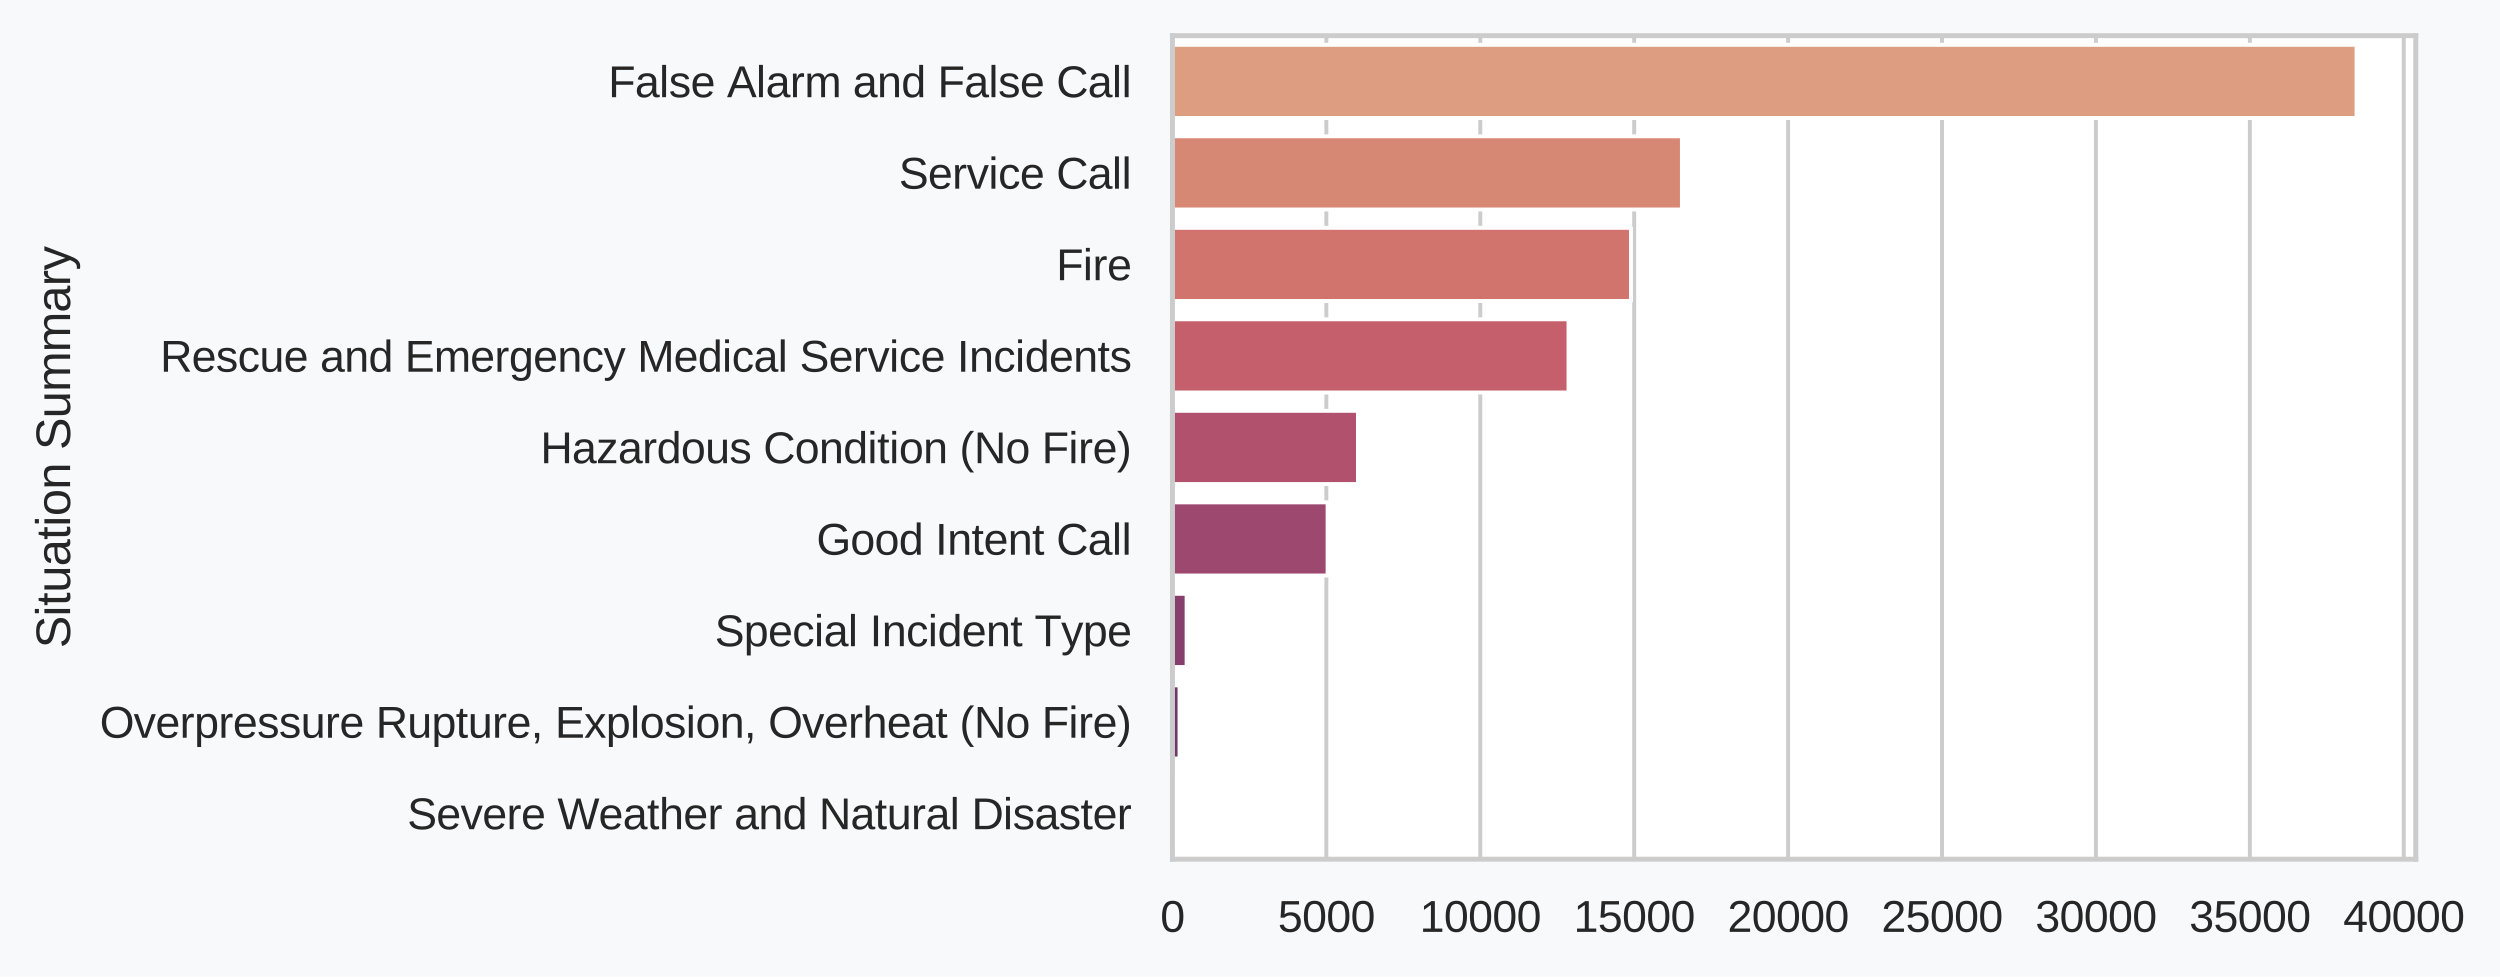 <?xml version="1.0" encoding="utf-8" standalone="no"?>
<!DOCTYPE svg PUBLIC "-//W3C//DTD SVG 1.1//EN"
  "http://www.w3.org/Graphics/SVG/1.1/DTD/svg11.dtd">
<svg xmlns:xlink="http://www.w3.org/1999/xlink" width="504.896pt" height="197.223pt" viewBox="0 0 504.896 197.223" xmlns="http://www.w3.org/2000/svg" version="1.1">
 <defs>
  <style type="text/css">*{stroke-linejoin: round; stroke-linecap: butt}</style>
 </defs>
 <g id="figure_1">
  <g id="patch_1">
   <path d="M 0 197.223 
L 504.896 197.223 
L 504.896 0 
L 0 0 
z
" style="fill: #f8f9fa"/>
  </g>
  <g id="axes_1">
   <g id="patch_2">
    <path d="M 236.782 173.52 
L 487.882 173.52 
L 487.882 7.2 
L 236.782 7.2 
z
" style="fill: #ffffff"/>
   </g>
   <g id="matplotlib.axis_1">
    <g id="xtick_1">
     <g id="line2d_1">
      <path d="M 236.782 173.52 
L 236.782 7.2 
" clip-path="url(#pc4bd55774b)" style="fill: none; stroke: #cccccc; stroke-width: 0.8; stroke-linecap: round"/>
     </g>
     <g id="text_1">
      <!-- 0 -->
      <g style="fill: #262626" transform="translate(234.335 188.197) scale(0.088 -0.088)">
       <defs>
        <path id="Arimo-30" d="M 3309 2203 
Q 3309 1100 2920 518 
Q 2531 -63 1772 -63 
Q 1013 -63 631 515 
Q 250 1094 250 2203 
Q 250 3338 620 3903 
Q 991 4469 1791 4469 
Q 2569 4469 2939 3897 
Q 3309 3325 3309 2203 
z
M 2738 2203 
Q 2738 3156 2517 3584 
Q 2297 4013 1791 4013 
Q 1272 4013 1045 3591 
Q 819 3169 819 2203 
Q 819 1266 1048 831 
Q 1278 397 1778 397 
Q 2275 397 2506 840 
Q 2738 1284 2738 2203 
z
" transform="scale(0.016)"/>
       </defs>
       <use xlink:href="#Arimo-30"/>
      </g>
     </g>
    </g>
    <g id="xtick_2">
     <g id="line2d_2">
      <path d="M 267.867 173.52 
L 267.867 7.2 
" clip-path="url(#pc4bd55774b)" style="fill: none; stroke: #cccccc; stroke-width: 0.8; stroke-linecap: round"/>
     </g>
     <g id="text_2">
      <!-- 5000 -->
      <g style="fill: #262626" transform="translate(258.08 188.197) scale(0.088 -0.088)">
       <defs>
        <path id="Arimo-35" d="M 3291 1434 
Q 3291 738 2877 337 
Q 2463 -63 1728 -63 
Q 1113 -63 734 206 
Q 356 475 256 984 
L 825 1050 
Q 1003 397 1741 397 
Q 2194 397 2450 670 
Q 2706 944 2706 1422 
Q 2706 1838 2448 2094 
Q 2191 2350 1753 2350 
Q 1525 2350 1328 2278 
Q 1131 2206 934 2034 
L 384 2034 
L 531 4403 
L 3034 4403 
L 3034 3925 
L 1044 3925 
L 959 2528 
Q 1325 2809 1869 2809 
Q 2519 2809 2905 2428 
Q 3291 2047 3291 1434 
z
" transform="scale(0.016)"/>
       </defs>
       <use xlink:href="#Arimo-35"/>
       <use xlink:href="#Arimo-30" x="55.615"/>
       <use xlink:href="#Arimo-30" x="111.23"/>
       <use xlink:href="#Arimo-30" x="166.846"/>
      </g>
     </g>
    </g>
    <g id="xtick_3">
     <g id="line2d_3">
      <path d="M 298.952 173.52 
L 298.952 7.2 
" clip-path="url(#pc4bd55774b)" style="fill: none; stroke: #cccccc; stroke-width: 0.8; stroke-linecap: round"/>
     </g>
     <g id="text_3">
      <!-- 10000 -->
      <g style="fill: #262626" transform="translate(286.718 188.197) scale(0.088 -0.088)">
       <defs>
        <path id="Arimo-31" d="M 488 0 
L 488 478 
L 1609 478 
L 1609 3866 
L 616 3156 
L 616 3688 
L 1656 4403 
L 2175 4403 
L 2175 478 
L 3247 478 
L 3247 0 
L 488 0 
z
" transform="scale(0.016)"/>
       </defs>
       <use xlink:href="#Arimo-31"/>
       <use xlink:href="#Arimo-30" x="55.615"/>
       <use xlink:href="#Arimo-30" x="111.23"/>
       <use xlink:href="#Arimo-30" x="166.846"/>
       <use xlink:href="#Arimo-30" x="222.461"/>
      </g>
     </g>
    </g>
    <g id="xtick_4">
     <g id="line2d_4">
      <path d="M 330.037 173.52 
L 330.037 7.2 
" clip-path="url(#pc4bd55774b)" style="fill: none; stroke: #cccccc; stroke-width: 0.8; stroke-linecap: round"/>
     </g>
     <g id="text_4">
      <!-- 15000 -->
      <g style="fill: #262626" transform="translate(317.803 188.197) scale(0.088 -0.088)">
       <use xlink:href="#Arimo-31"/>
       <use xlink:href="#Arimo-35" x="55.615"/>
       <use xlink:href="#Arimo-30" x="111.23"/>
       <use xlink:href="#Arimo-30" x="166.846"/>
       <use xlink:href="#Arimo-30" x="222.461"/>
      </g>
     </g>
    </g>
    <g id="xtick_5">
     <g id="line2d_5">
      <path d="M 361.122 173.52 
L 361.122 7.2 
" clip-path="url(#pc4bd55774b)" style="fill: none; stroke: #cccccc; stroke-width: 0.8; stroke-linecap: round"/>
     </g>
     <g id="text_5">
      <!-- 20000 -->
      <g style="fill: #262626" transform="translate(348.888 188.197) scale(0.088 -0.088)">
       <defs>
        <path id="Arimo-32" d="M 322 0 
L 322 397 
Q 481 763 711 1042 
Q 941 1322 1194 1548 
Q 1447 1775 1695 1969 
Q 1944 2163 2144 2356 
Q 2344 2550 2467 2762 
Q 2591 2975 2591 3244 
Q 2591 3606 2378 3806 
Q 2166 4006 1788 4006 
Q 1428 4006 1195 3811 
Q 963 3616 922 3263 
L 347 3316 
Q 409 3844 795 4156 
Q 1181 4469 1788 4469 
Q 2453 4469 2811 4155 
Q 3169 3841 3169 3263 
Q 3169 3006 3051 2753 
Q 2934 2500 2703 2247 
Q 2472 1994 1819 1463 
Q 1459 1169 1246 933 
Q 1034 697 941 478 
L 3238 478 
L 3238 0 
L 322 0 
z
" transform="scale(0.016)"/>
       </defs>
       <use xlink:href="#Arimo-32"/>
       <use xlink:href="#Arimo-30" x="55.615"/>
       <use xlink:href="#Arimo-30" x="111.23"/>
       <use xlink:href="#Arimo-30" x="166.846"/>
       <use xlink:href="#Arimo-30" x="222.461"/>
      </g>
     </g>
    </g>
    <g id="xtick_6">
     <g id="line2d_6">
      <path d="M 392.207 173.52 
L 392.207 7.2 
" clip-path="url(#pc4bd55774b)" style="fill: none; stroke: #cccccc; stroke-width: 0.8; stroke-linecap: round"/>
     </g>
     <g id="text_6">
      <!-- 25000 -->
      <g style="fill: #262626" transform="translate(379.973 188.197) scale(0.088 -0.088)">
       <use xlink:href="#Arimo-32"/>
       <use xlink:href="#Arimo-35" x="55.615"/>
       <use xlink:href="#Arimo-30" x="111.23"/>
       <use xlink:href="#Arimo-30" x="166.846"/>
       <use xlink:href="#Arimo-30" x="222.461"/>
      </g>
     </g>
    </g>
    <g id="xtick_7">
     <g id="line2d_7">
      <path d="M 423.292 173.52 
L 423.292 7.2 
" clip-path="url(#pc4bd55774b)" style="fill: none; stroke: #cccccc; stroke-width: 0.8; stroke-linecap: round"/>
     </g>
     <g id="text_7">
      <!-- 30000 -->
      <g style="fill: #262626" transform="translate(411.058 188.197) scale(0.088 -0.088)">
       <defs>
        <path id="Arimo-33" d="M 3278 1216 
Q 3278 606 2890 271 
Q 2503 -63 1784 -63 
Q 1116 -63 717 239 
Q 319 541 244 1131 
L 825 1184 
Q 938 403 1784 403 
Q 2209 403 2451 612 
Q 2694 822 2694 1234 
Q 2694 1594 2417 1795 
Q 2141 1997 1619 1997 
L 1300 1997 
L 1300 2484 
L 1606 2484 
Q 2069 2484 2323 2686 
Q 2578 2888 2578 3244 
Q 2578 3597 2370 3801 
Q 2163 4006 1753 4006 
Q 1381 4006 1151 3815 
Q 922 3625 884 3278 
L 319 3322 
Q 381 3863 767 4166 
Q 1153 4469 1759 4469 
Q 2422 4469 2789 4161 
Q 3156 3853 3156 3303 
Q 3156 2881 2920 2617 
Q 2684 2353 2234 2259 
L 2234 2247 
Q 2728 2194 3003 1916 
Q 3278 1638 3278 1216 
z
" transform="scale(0.016)"/>
       </defs>
       <use xlink:href="#Arimo-33"/>
       <use xlink:href="#Arimo-30" x="55.615"/>
       <use xlink:href="#Arimo-30" x="111.23"/>
       <use xlink:href="#Arimo-30" x="166.846"/>
       <use xlink:href="#Arimo-30" x="222.461"/>
      </g>
     </g>
    </g>
    <g id="xtick_8">
     <g id="line2d_8">
      <path d="M 454.377 173.52 
L 454.377 7.2 
" clip-path="url(#pc4bd55774b)" style="fill: none; stroke: #cccccc; stroke-width: 0.8; stroke-linecap: round"/>
     </g>
     <g id="text_8">
      <!-- 35000 -->
      <g style="fill: #262626" transform="translate(442.143 188.197) scale(0.088 -0.088)">
       <use xlink:href="#Arimo-33"/>
       <use xlink:href="#Arimo-35" x="55.615"/>
       <use xlink:href="#Arimo-30" x="111.23"/>
       <use xlink:href="#Arimo-30" x="166.846"/>
       <use xlink:href="#Arimo-30" x="222.461"/>
      </g>
     </g>
    </g>
    <g id="xtick_9">
     <g id="line2d_9">
      <path d="M 485.462 173.52 
L 485.462 7.2 
" clip-path="url(#pc4bd55774b)" style="fill: none; stroke: #cccccc; stroke-width: 0.8; stroke-linecap: round"/>
     </g>
     <g id="text_9">
      <!-- 40000 -->
      <g style="fill: #262626" transform="translate(473.228 188.197) scale(0.088 -0.088)">
       <defs>
        <path id="Arimo-34" d="M 2753 997 
L 2753 0 
L 2222 0 
L 2222 997 
L 147 997 
L 147 1434 
L 2163 4403 
L 2753 4403 
L 2753 1441 
L 3372 1441 
L 3372 997 
L 2753 997 
z
M 2222 1441 
L 2222 3769 
Q 2150 3631 2101 3543 
Q 2053 3456 2013 3397 
L 1003 1903 
Q 916 1775 666 1441 
L 2222 1441 
z
" transform="scale(0.016)"/>
       </defs>
       <use xlink:href="#Arimo-34"/>
       <use xlink:href="#Arimo-30" x="55.615"/>
       <use xlink:href="#Arimo-30" x="111.23"/>
       <use xlink:href="#Arimo-30" x="166.846"/>
       <use xlink:href="#Arimo-30" x="222.461"/>
      </g>
     </g>
    </g>
   </g>
   <g id="matplotlib.axis_2">
    <g id="ytick_1">
     <g id="text_10">
      <!-- False Alarm and False Call -->
      <g style="fill: #262626" transform="translate(122.849 19.629) scale(0.088 -0.088)">
       <defs>
        <path id="Arimo-46" d="M 1122 3916 
L 1122 2278 
L 3578 2278 
L 3578 1784 
L 1122 1784 
L 1122 0 
L 525 0 
L 525 4403 
L 3653 4403 
L 3653 3916 
L 1122 3916 
z
" transform="scale(0.016)"/>
        <path id="Arimo-61" d="M 1294 -63 
Q 784 -63 528 206 
Q 272 475 272 944 
Q 272 1469 617 1750 
Q 963 2031 1731 2050 
L 2491 2063 
L 2491 2247 
Q 2491 2659 2316 2837 
Q 2141 3016 1766 3016 
Q 1388 3016 1216 2887 
Q 1044 2759 1009 2478 
L 422 2531 
Q 566 3444 1778 3444 
Q 2416 3444 2737 3151 
Q 3059 2859 3059 2306 
L 3059 850 
Q 3059 600 3125 473 
Q 3191 347 3375 347 
Q 3456 347 3559 369 
L 3559 19 
Q 3347 -31 3125 -31 
Q 2813 -31 2670 133 
Q 2528 297 2509 647 
L 2491 647 
Q 2275 259 1989 98 
Q 1703 -63 1294 -63 
z
M 1422 359 
Q 1731 359 1972 500 
Q 2213 641 2352 886 
Q 2491 1131 2491 1391 
L 2491 1669 
L 1875 1656 
Q 1478 1650 1273 1575 
Q 1069 1500 959 1344 
Q 850 1188 850 934 
Q 850 659 998 509 
Q 1147 359 1422 359 
z
" transform="scale(0.016)"/>
        <path id="Arimo-6c" d="M 431 0 
L 431 4638 
L 994 4638 
L 994 0 
L 431 0 
z
" transform="scale(0.016)"/>
        <path id="Arimo-73" d="M 2969 934 
Q 2969 456 2608 196 
Q 2247 -63 1597 -63 
Q 966 -63 623 145 
Q 281 353 178 794 
L 675 891 
Q 747 619 972 492 
Q 1197 366 1597 366 
Q 2025 366 2223 497 
Q 2422 628 2422 891 
Q 2422 1091 2284 1216 
Q 2147 1341 1841 1422 
L 1438 1528 
Q 953 1653 748 1773 
Q 544 1894 428 2066 
Q 313 2238 313 2488 
Q 313 2950 642 3192 
Q 972 3434 1603 3434 
Q 2163 3434 2492 3237 
Q 2822 3041 2909 2606 
L 2403 2544 
Q 2356 2769 2151 2889 
Q 1947 3009 1603 3009 
Q 1222 3009 1040 2893 
Q 859 2778 859 2544 
Q 859 2400 934 2306 
Q 1009 2213 1156 2147 
Q 1303 2081 1775 1966 
Q 2222 1853 2419 1758 
Q 2616 1663 2730 1547 
Q 2844 1431 2906 1279 
Q 2969 1128 2969 934 
z
" transform="scale(0.016)"/>
        <path id="Arimo-65" d="M 863 1572 
Q 863 991 1103 675 
Q 1344 359 1806 359 
Q 2172 359 2392 506 
Q 2613 653 2691 878 
L 3184 738 
Q 2881 -63 1806 -63 
Q 1056 -63 664 384 
Q 272 831 272 1713 
Q 272 2550 664 2997 
Q 1056 3444 1784 3444 
Q 3275 3444 3275 1647 
L 3275 1572 
L 863 1572 
z
M 2694 2003 
Q 2647 2538 2422 2783 
Q 2197 3028 1775 3028 
Q 1366 3028 1127 2754 
Q 888 2481 869 2003 
L 2694 2003 
z
" transform="scale(0.016)"/>
        <path id="Arimo-20" transform="scale(0.016)"/>
        <path id="Arimo-41" d="M 3647 0 
L 3144 1288 
L 1138 1288 
L 631 0 
L 13 0 
L 1809 4403 
L 2488 4403 
L 4256 0 
L 3647 0 
z
M 2141 3953 
L 2113 3866 
Q 2034 3606 1881 3200 
L 1319 1753 
L 2966 1753 
L 2400 3206 
Q 2313 3422 2225 3694 
L 2141 3953 
z
" transform="scale(0.016)"/>
        <path id="Arimo-72" d="M 444 0 
L 444 2594 
Q 444 2950 425 3381 
L 956 3381 
Q 981 2806 981 2691 
L 994 2691 
Q 1128 3125 1303 3284 
Q 1478 3444 1797 3444 
Q 1909 3444 2025 3413 
L 2025 2897 
Q 1913 2928 1725 2928 
Q 1375 2928 1190 2626 
Q 1006 2325 1006 1763 
L 1006 0 
L 444 0 
z
" transform="scale(0.016)"/>
        <path id="Arimo-6d" d="M 2400 0 
L 2400 2144 
Q 2400 2634 2265 2821 
Q 2131 3009 1781 3009 
Q 1422 3009 1212 2734 
Q 1003 2459 1003 1959 
L 1003 0 
L 444 0 
L 444 2659 
Q 444 3250 425 3381 
L 956 3381 
Q 959 3366 962 3297 
Q 966 3228 970 3139 
Q 975 3050 981 2803 
L 991 2803 
Q 1172 3163 1406 3303 
Q 1641 3444 1978 3444 
Q 2363 3444 2586 3291 
Q 2809 3138 2897 2803 
L 2906 2803 
Q 3081 3144 3329 3294 
Q 3578 3444 3931 3444 
Q 4444 3444 4676 3166 
Q 4909 2888 4909 2253 
L 4909 0 
L 4353 0 
L 4353 2144 
Q 4353 2634 4218 2821 
Q 4084 3009 3734 3009 
Q 3366 3009 3161 2736 
Q 2956 2463 2956 1959 
L 2956 0 
L 2400 0 
z
" transform="scale(0.016)"/>
        <path id="Arimo-6e" d="M 2578 0 
L 2578 2144 
Q 2578 2478 2512 2662 
Q 2447 2847 2303 2928 
Q 2159 3009 1881 3009 
Q 1475 3009 1240 2731 
Q 1006 2453 1006 1959 
L 1006 0 
L 444 0 
L 444 2659 
Q 444 3250 425 3381 
L 956 3381 
Q 959 3366 962 3297 
Q 966 3228 970 3139 
Q 975 3050 981 2803 
L 991 2803 
Q 1184 3153 1439 3298 
Q 1694 3444 2072 3444 
Q 2628 3444 2886 3167 
Q 3144 2891 3144 2253 
L 3144 0 
L 2578 0 
z
" transform="scale(0.016)"/>
        <path id="Arimo-64" d="M 2566 544 
Q 2409 219 2151 78 
Q 1894 -63 1513 -63 
Q 872 -63 570 368 
Q 269 800 269 1675 
Q 269 3444 1513 3444 
Q 1897 3444 2153 3303 
Q 2409 3163 2566 2856 
L 2572 2856 
L 2566 3234 
L 2566 4638 
L 3128 4638 
L 3128 697 
Q 3128 169 3147 0 
L 2609 0 
Q 2600 50 2589 231 
Q 2578 413 2578 544 
L 2566 544 
z
M 859 1694 
Q 859 984 1046 678 
Q 1234 372 1656 372 
Q 2134 372 2350 703 
Q 2566 1034 2566 1731 
Q 2566 2403 2350 2715 
Q 2134 3028 1663 3028 
Q 1238 3028 1048 2714 
Q 859 2400 859 1694 
z
" transform="scale(0.016)"/>
        <path id="Arimo-43" d="M 2475 3981 
Q 1744 3981 1337 3511 
Q 931 3041 931 2222 
Q 931 1413 1354 920 
Q 1778 428 2500 428 
Q 3425 428 3891 1344 
L 4378 1100 
Q 4106 531 3614 234 
Q 3122 -63 2472 -63 
Q 1806 -63 1320 214 
Q 834 491 579 1005 
Q 325 1519 325 2222 
Q 325 3275 894 3872 
Q 1463 4469 2469 4469 
Q 3172 4469 3644 4194 
Q 4116 3919 4338 3378 
L 3772 3191 
Q 3619 3575 3280 3778 
Q 2941 3981 2475 3981 
z
" transform="scale(0.016)"/>
       </defs>
       <use xlink:href="#Arimo-46"/>
       <use xlink:href="#Arimo-61" x="61.084"/>
       <use xlink:href="#Arimo-6c" x="116.699"/>
       <use xlink:href="#Arimo-73" x="138.916"/>
       <use xlink:href="#Arimo-65" x="188.916"/>
       <use xlink:href="#Arimo-20" x="244.531"/>
       <use xlink:href="#Arimo-41" x="272.314"/>
       <use xlink:href="#Arimo-6c" x="339.014"/>
       <use xlink:href="#Arimo-61" x="361.23"/>
       <use xlink:href="#Arimo-72" x="416.846"/>
       <use xlink:href="#Arimo-6d" x="450.146"/>
       <use xlink:href="#Arimo-20" x="533.447"/>
       <use xlink:href="#Arimo-61" x="561.23"/>
       <use xlink:href="#Arimo-6e" x="616.846"/>
       <use xlink:href="#Arimo-64" x="672.461"/>
       <use xlink:href="#Arimo-20" x="728.076"/>
       <use xlink:href="#Arimo-46" x="755.859"/>
       <use xlink:href="#Arimo-61" x="816.943"/>
       <use xlink:href="#Arimo-6c" x="872.559"/>
       <use xlink:href="#Arimo-73" x="894.775"/>
       <use xlink:href="#Arimo-65" x="944.775"/>
       <use xlink:href="#Arimo-20" x="1000.391"/>
       <use xlink:href="#Arimo-43" x="1028.174"/>
       <use xlink:href="#Arimo-61" x="1100.391"/>
       <use xlink:href="#Arimo-6c" x="1156.006"/>
       <use xlink:href="#Arimo-6c" x="1178.223"/>
      </g>
     </g>
    </g>
    <g id="ytick_2">
     <g id="text_11">
      <!-- Service Call -->
      <g style="fill: #262626" transform="translate(181.536 38.109) scale(0.088 -0.088)">
       <defs>
        <path id="Arimo-53" d="M 3975 1216 
Q 3975 606 3498 271 
Q 3022 -63 2156 -63 
Q 547 -63 291 1056 
L 869 1172 
Q 969 775 1294 589 
Q 1619 403 2178 403 
Q 2756 403 3070 601 
Q 3384 800 3384 1184 
Q 3384 1400 3286 1534 
Q 3188 1669 3009 1756 
Q 2831 1844 2584 1903 
Q 2338 1963 2038 2031 
Q 1516 2147 1245 2262 
Q 975 2378 819 2520 
Q 663 2663 580 2853 
Q 497 3044 497 3291 
Q 497 3856 930 4162 
Q 1363 4469 2169 4469 
Q 2919 4469 3316 4239 
Q 3713 4009 3872 3456 
L 3284 3353 
Q 3188 3703 2916 3861 
Q 2644 4019 2163 4019 
Q 1634 4019 1356 3844 
Q 1078 3669 1078 3322 
Q 1078 3119 1186 2986 
Q 1294 2853 1497 2761 
Q 1700 2669 2306 2534 
Q 2509 2488 2711 2439 
Q 2913 2391 3097 2323 
Q 3281 2256 3442 2165 
Q 3603 2075 3722 1944 
Q 3841 1813 3908 1634 
Q 3975 1456 3975 1216 
z
" transform="scale(0.016)"/>
        <path id="Arimo-76" d="M 1916 0 
L 1250 0 
L 22 3381 
L 622 3381 
L 1366 1181 
Q 1406 1056 1581 441 
L 1691 806 
L 1813 1175 
L 2581 3381 
L 3178 3381 
L 1916 0 
z
" transform="scale(0.016)"/>
        <path id="Arimo-69" d="M 428 0 
L 428 3381 
L 991 3381 
L 991 0 
L 428 0 
z
M 428 4100 
L 428 4638 
L 991 4638 
L 991 4100 
L 428 4100 
z
" transform="scale(0.016)"/>
        <path id="Arimo-63" d="M 859 1706 
Q 859 1031 1071 706 
Q 1284 381 1713 381 
Q 2013 381 2214 543 
Q 2416 706 2463 1044 
L 3031 1006 
Q 2966 519 2616 228 
Q 2266 -63 1728 -63 
Q 1019 -63 645 385 
Q 272 834 272 1694 
Q 272 2547 647 2995 
Q 1022 3444 1722 3444 
Q 2241 3444 2583 3175 
Q 2925 2906 3013 2434 
L 2434 2391 
Q 2391 2672 2212 2837 
Q 2034 3003 1706 3003 
Q 1259 3003 1059 2706 
Q 859 2409 859 1706 
z
" transform="scale(0.016)"/>
       </defs>
       <use xlink:href="#Arimo-53"/>
       <use xlink:href="#Arimo-65" x="66.699"/>
       <use xlink:href="#Arimo-72" x="122.314"/>
       <use xlink:href="#Arimo-76" x="155.615"/>
       <use xlink:href="#Arimo-69" x="205.615"/>
       <use xlink:href="#Arimo-63" x="227.832"/>
       <use xlink:href="#Arimo-65" x="277.832"/>
       <use xlink:href="#Arimo-20" x="333.447"/>
       <use xlink:href="#Arimo-43" x="361.23"/>
       <use xlink:href="#Arimo-61" x="433.447"/>
       <use xlink:href="#Arimo-6c" x="489.062"/>
       <use xlink:href="#Arimo-6c" x="511.279"/>
      </g>
     </g>
    </g>
    <g id="ytick_3">
     <g id="text_12">
      <!-- Fire -->
      <g style="fill: #262626" transform="translate(213.328 56.589) scale(0.088 -0.088)">
       <use xlink:href="#Arimo-46"/>
       <use xlink:href="#Arimo-69" x="61.084"/>
       <use xlink:href="#Arimo-72" x="83.301"/>
       <use xlink:href="#Arimo-65" x="116.602"/>
      </g>
     </g>
    </g>
    <g id="ytick_4">
     <g id="text_13">
      <!-- Rescue and Emergency Medical Service Incidents -->
      <g style="fill: #262626" transform="translate(32.353 75.069) scale(0.088 -0.088)">
       <defs>
        <path id="Arimo-52" d="M 3638 0 
L 2494 1828 
L 1122 1828 
L 1122 0 
L 525 0 
L 525 4403 
L 2597 4403 
Q 3341 4403 3745 4070 
Q 4150 3738 4150 3144 
Q 4150 2653 3864 2318 
Q 3578 1984 3075 1897 
L 4325 0 
L 3638 0 
z
M 3550 3138 
Q 3550 3522 3289 3723 
Q 3028 3925 2538 3925 
L 1122 3925 
L 1122 2300 
L 2563 2300 
Q 3034 2300 3292 2520 
Q 3550 2741 3550 3138 
z
" transform="scale(0.016)"/>
        <path id="Arimo-75" d="M 981 3381 
L 981 1238 
Q 981 903 1047 718 
Q 1113 534 1256 453 
Q 1400 372 1678 372 
Q 2084 372 2318 650 
Q 2553 928 2553 1422 
L 2553 3381 
L 3116 3381 
L 3116 722 
Q 3116 131 3134 0 
L 2603 0 
Q 2600 16 2597 84 
Q 2594 153 2589 242 
Q 2584 331 2578 578 
L 2569 578 
Q 2375 228 2120 82 
Q 1866 -63 1488 -63 
Q 931 -63 673 214 
Q 416 491 416 1128 
L 416 3381 
L 981 3381 
z
" transform="scale(0.016)"/>
        <path id="Arimo-45" d="M 525 0 
L 525 4403 
L 3866 4403 
L 3866 3916 
L 1122 3916 
L 1122 2503 
L 3678 2503 
L 3678 2022 
L 1122 2022 
L 1122 488 
L 3994 488 
L 3994 0 
L 525 0 
z
" transform="scale(0.016)"/>
        <path id="Arimo-67" d="M 1713 -1328 
Q 1159 -1328 831 -1111 
Q 503 -894 409 -494 
L 975 -413 
Q 1031 -647 1223 -773 
Q 1416 -900 1728 -900 
Q 2569 -900 2569 84 
L 2569 628 
L 2563 628 
Q 2403 303 2125 139 
Q 1847 -25 1475 -25 
Q 853 -25 561 387 
Q 269 800 269 1684 
Q 269 2581 583 3007 
Q 897 3434 1538 3434 
Q 1897 3434 2161 3270 
Q 2425 3106 2569 2803 
L 2575 2803 
Q 2575 2897 2587 3128 
Q 2600 3359 2613 3381 
L 3147 3381 
Q 3128 3213 3128 2681 
L 3128 97 
Q 3128 -1328 1713 -1328 
z
M 2569 1691 
Q 2569 2103 2456 2401 
Q 2344 2700 2139 2858 
Q 1934 3016 1675 3016 
Q 1244 3016 1047 2703 
Q 850 2391 850 1691 
Q 850 997 1034 694 
Q 1219 391 1666 391 
Q 1931 391 2137 547 
Q 2344 703 2456 995 
Q 2569 1288 2569 1691 
z
" transform="scale(0.016)"/>
        <path id="Arimo-79" d="M 597 -1328 
Q 366 -1328 209 -1294 
L 209 -872 
Q 328 -891 472 -891 
Q 997 -891 1303 -119 
L 1356 16 
L 16 3381 
L 616 3381 
L 1328 1513 
Q 1344 1469 1366 1408 
Q 1388 1347 1506 1000 
Q 1625 653 1634 613 
L 1853 1228 
L 2594 3381 
L 3188 3381 
L 1888 0 
Q 1678 -541 1497 -805 
Q 1316 -1069 1095 -1198 
Q 875 -1328 597 -1328 
z
" transform="scale(0.016)"/>
        <path id="Arimo-4d" d="M 4269 0 
L 4269 2938 
Q 4269 3425 4297 3875 
Q 4144 3316 4022 3000 
L 2884 0 
L 2466 0 
L 1313 3000 
L 1138 3531 
L 1034 3875 
L 1044 3528 
L 1056 2938 
L 1056 0 
L 525 0 
L 525 4403 
L 1309 4403 
L 2481 1350 
Q 2544 1166 2601 955 
Q 2659 744 2678 650 
Q 2703 775 2783 1029 
Q 2863 1284 2891 1350 
L 4041 4403 
L 4806 4403 
L 4806 0 
L 4269 0 
z
" transform="scale(0.016)"/>
        <path id="Arimo-49" d="M 591 0 
L 591 4403 
L 1188 4403 
L 1188 0 
L 591 0 
z
" transform="scale(0.016)"/>
        <path id="Arimo-74" d="M 1731 25 
Q 1453 -50 1163 -50 
Q 488 -50 488 716 
L 488 2972 
L 97 2972 
L 97 3381 
L 509 3381 
L 675 4138 
L 1050 4138 
L 1050 3381 
L 1675 3381 
L 1675 2972 
L 1050 2972 
L 1050 838 
Q 1050 594 1129 495 
Q 1209 397 1406 397 
Q 1519 397 1731 441 
L 1731 25 
z
" transform="scale(0.016)"/>
       </defs>
       <use xlink:href="#Arimo-52"/>
       <use xlink:href="#Arimo-65" x="72.217"/>
       <use xlink:href="#Arimo-73" x="127.832"/>
       <use xlink:href="#Arimo-63" x="177.832"/>
       <use xlink:href="#Arimo-75" x="227.832"/>
       <use xlink:href="#Arimo-65" x="283.447"/>
       <use xlink:href="#Arimo-20" x="339.062"/>
       <use xlink:href="#Arimo-61" x="366.846"/>
       <use xlink:href="#Arimo-6e" x="422.461"/>
       <use xlink:href="#Arimo-64" x="478.076"/>
       <use xlink:href="#Arimo-20" x="533.691"/>
       <use xlink:href="#Arimo-45" x="561.475"/>
       <use xlink:href="#Arimo-6d" x="628.174"/>
       <use xlink:href="#Arimo-65" x="711.475"/>
       <use xlink:href="#Arimo-72" x="767.09"/>
       <use xlink:href="#Arimo-67" x="800.391"/>
       <use xlink:href="#Arimo-65" x="856.006"/>
       <use xlink:href="#Arimo-6e" x="911.621"/>
       <use xlink:href="#Arimo-63" x="967.236"/>
       <use xlink:href="#Arimo-79" x="1017.236"/>
       <use xlink:href="#Arimo-20" x="1067.236"/>
       <use xlink:href="#Arimo-4d" x="1095.02"/>
       <use xlink:href="#Arimo-65" x="1178.32"/>
       <use xlink:href="#Arimo-64" x="1233.936"/>
       <use xlink:href="#Arimo-69" x="1289.551"/>
       <use xlink:href="#Arimo-63" x="1311.768"/>
       <use xlink:href="#Arimo-61" x="1361.768"/>
       <use xlink:href="#Arimo-6c" x="1417.383"/>
       <use xlink:href="#Arimo-20" x="1439.6"/>
       <use xlink:href="#Arimo-53" x="1467.383"/>
       <use xlink:href="#Arimo-65" x="1534.082"/>
       <use xlink:href="#Arimo-72" x="1589.697"/>
       <use xlink:href="#Arimo-76" x="1622.998"/>
       <use xlink:href="#Arimo-69" x="1672.998"/>
       <use xlink:href="#Arimo-63" x="1695.215"/>
       <use xlink:href="#Arimo-65" x="1745.215"/>
       <use xlink:href="#Arimo-20" x="1800.83"/>
       <use xlink:href="#Arimo-49" x="1828.613"/>
       <use xlink:href="#Arimo-6e" x="1856.396"/>
       <use xlink:href="#Arimo-63" x="1912.012"/>
       <use xlink:href="#Arimo-69" x="1962.012"/>
       <use xlink:href="#Arimo-64" x="1984.229"/>
       <use xlink:href="#Arimo-65" x="2039.844"/>
       <use xlink:href="#Arimo-6e" x="2095.459"/>
       <use xlink:href="#Arimo-74" x="2151.074"/>
       <use xlink:href="#Arimo-73" x="2178.857"/>
      </g>
     </g>
    </g>
    <g id="ytick_5">
     <g id="text_14">
      <!-- Hazardous Condition (No Fire) -->
      <g style="fill: #262626" transform="translate(109.153 93.549) scale(0.088 -0.088)">
       <defs>
        <path id="Arimo-48" d="M 3503 0 
L 3503 2041 
L 1122 2041 
L 1122 0 
L 525 0 
L 525 4403 
L 1122 4403 
L 1122 2541 
L 3503 2541 
L 3503 4403 
L 4100 4403 
L 4100 0 
L 3503 0 
z
" transform="scale(0.016)"/>
        <path id="Arimo-7a" d="M 259 0 
L 259 428 
L 2150 2947 
L 366 2947 
L 366 3381 
L 2816 3381 
L 2816 2953 
L 922 434 
L 2881 434 
L 2881 0 
L 259 0 
z
" transform="scale(0.016)"/>
        <path id="Arimo-6f" d="M 3291 1694 
Q 3291 806 2900 371 
Q 2509 -63 1766 -63 
Q 1025 -63 647 389 
Q 269 841 269 1694 
Q 269 3444 1784 3444 
Q 2559 3444 2925 3017 
Q 3291 2591 3291 1694 
z
M 2700 1694 
Q 2700 2394 2492 2711 
Q 2284 3028 1794 3028 
Q 1300 3028 1079 2704 
Q 859 2381 859 1694 
Q 859 1025 1076 689 
Q 1294 353 1759 353 
Q 2266 353 2483 678 
Q 2700 1003 2700 1694 
z
" transform="scale(0.016)"/>
        <path id="Arimo-28" d="M 397 1663 
Q 397 2566 680 3284 
Q 963 4003 1550 4638 
L 2094 4638 
Q 1509 3988 1236 3256 
Q 963 2525 963 1656 
Q 963 791 1233 62 
Q 1503 -666 2094 -1325 
L 1550 -1325 
Q 959 -688 678 32 
Q 397 753 397 1650 
L 397 1663 
z
" transform="scale(0.016)"/>
        <path id="Arimo-4e" d="M 3381 0 
L 1025 3750 
L 1041 3447 
L 1056 2925 
L 1056 0 
L 525 0 
L 525 4403 
L 1219 4403 
L 3600 628 
Q 3563 1241 3563 1516 
L 3563 4403 
L 4100 4403 
L 4100 0 
L 3381 0 
z
" transform="scale(0.016)"/>
        <path id="Arimo-29" d="M 1734 1650 
Q 1734 747 1451 28 
Q 1169 -691 581 -1325 
L 38 -1325 
Q 625 -669 897 57 
Q 1169 784 1169 1656 
Q 1169 2528 895 3256 
Q 622 3984 38 4638 
L 581 4638 
Q 1172 4000 1453 3279 
Q 1734 2559 1734 1663 
L 1734 1650 
z
" transform="scale(0.016)"/>
       </defs>
       <use xlink:href="#Arimo-48"/>
       <use xlink:href="#Arimo-61" x="72.217"/>
       <use xlink:href="#Arimo-7a" x="127.832"/>
       <use xlink:href="#Arimo-61" x="177.832"/>
       <use xlink:href="#Arimo-72" x="233.447"/>
       <use xlink:href="#Arimo-64" x="266.748"/>
       <use xlink:href="#Arimo-6f" x="322.363"/>
       <use xlink:href="#Arimo-75" x="377.979"/>
       <use xlink:href="#Arimo-73" x="433.594"/>
       <use xlink:href="#Arimo-20" x="483.594"/>
       <use xlink:href="#Arimo-43" x="511.377"/>
       <use xlink:href="#Arimo-6f" x="583.594"/>
       <use xlink:href="#Arimo-6e" x="639.209"/>
       <use xlink:href="#Arimo-64" x="694.824"/>
       <use xlink:href="#Arimo-69" x="750.439"/>
       <use xlink:href="#Arimo-74" x="772.656"/>
       <use xlink:href="#Arimo-69" x="800.439"/>
       <use xlink:href="#Arimo-6f" x="822.656"/>
       <use xlink:href="#Arimo-6e" x="878.271"/>
       <use xlink:href="#Arimo-20" x="933.887"/>
       <use xlink:href="#Arimo-28" x="961.67"/>
       <use xlink:href="#Arimo-4e" x="994.971"/>
       <use xlink:href="#Arimo-6f" x="1067.188"/>
       <use xlink:href="#Arimo-20" x="1122.803"/>
       <use xlink:href="#Arimo-46" x="1150.586"/>
       <use xlink:href="#Arimo-69" x="1211.67"/>
       <use xlink:href="#Arimo-72" x="1233.887"/>
       <use xlink:href="#Arimo-65" x="1267.188"/>
       <use xlink:href="#Arimo-29" x="1322.803"/>
      </g>
     </g>
    </g>
    <g id="ytick_6">
     <g id="text_15">
      <!-- Good Intent Call -->
      <g style="fill: #262626" transform="translate(164.893 112.029) scale(0.088 -0.088)">
       <defs>
        <path id="Arimo-47" d="M 322 2222 
Q 322 3294 897 3881 
Q 1472 4469 2513 4469 
Q 3244 4469 3700 4222 
Q 4156 3975 4403 3431 
L 3834 3263 
Q 3647 3638 3317 3809 
Q 2988 3981 2497 3981 
Q 1734 3981 1331 3520 
Q 928 3059 928 2222 
Q 928 1388 1356 905 
Q 1784 422 2541 422 
Q 2972 422 3345 553 
Q 3719 684 3950 909 
L 3950 1703 
L 2634 1703 
L 2634 2203 
L 4500 2203 
L 4500 684 
Q 4150 328 3642 132 
Q 3134 -63 2541 -63 
Q 1850 -63 1350 212 
Q 850 488 586 1005 
Q 322 1522 322 2222 
z
" transform="scale(0.016)"/>
       </defs>
       <use xlink:href="#Arimo-47"/>
       <use xlink:href="#Arimo-6f" x="77.783"/>
       <use xlink:href="#Arimo-6f" x="133.398"/>
       <use xlink:href="#Arimo-64" x="189.014"/>
       <use xlink:href="#Arimo-20" x="244.629"/>
       <use xlink:href="#Arimo-49" x="272.412"/>
       <use xlink:href="#Arimo-6e" x="300.195"/>
       <use xlink:href="#Arimo-74" x="355.811"/>
       <use xlink:href="#Arimo-65" x="383.594"/>
       <use xlink:href="#Arimo-6e" x="439.209"/>
       <use xlink:href="#Arimo-74" x="494.824"/>
       <use xlink:href="#Arimo-20" x="522.607"/>
       <use xlink:href="#Arimo-43" x="550.391"/>
       <use xlink:href="#Arimo-61" x="622.607"/>
       <use xlink:href="#Arimo-6c" x="678.223"/>
       <use xlink:href="#Arimo-6c" x="700.439"/>
      </g>
     </g>
    </g>
    <g id="ytick_7">
     <g id="text_16">
      <!-- Special Incident Type -->
      <g style="fill: #262626" transform="translate(144.35 130.509) scale(0.088 -0.088)">
       <defs>
        <path id="Arimo-70" d="M 3291 1706 
Q 3291 -63 2047 -63 
Q 1266 -63 997 525 
L 981 525 
Q 994 500 994 -6 
L 994 -1328 
L 431 -1328 
L 431 2691 
Q 431 3213 413 3381 
L 956 3381 
Q 959 3369 965 3292 
Q 972 3216 980 3056 
Q 988 2897 988 2838 
L 1000 2838 
Q 1150 3150 1397 3295 
Q 1644 3441 2047 3441 
Q 2672 3441 2981 3022 
Q 3291 2603 3291 1706 
z
M 2700 1694 
Q 2700 2400 2509 2703 
Q 2319 3006 1903 3006 
Q 1569 3006 1380 2865 
Q 1191 2725 1092 2426 
Q 994 2128 994 1650 
Q 994 984 1206 668 
Q 1419 353 1897 353 
Q 2316 353 2508 661 
Q 2700 969 2700 1694 
z
" transform="scale(0.016)"/>
        <path id="Arimo-54" d="M 2250 3916 
L 2250 0 
L 1656 0 
L 1656 3916 
L 144 3916 
L 144 4403 
L 3763 4403 
L 3763 3916 
L 2250 3916 
z
" transform="scale(0.016)"/>
       </defs>
       <use xlink:href="#Arimo-53"/>
       <use xlink:href="#Arimo-70" x="66.699"/>
       <use xlink:href="#Arimo-65" x="122.314"/>
       <use xlink:href="#Arimo-63" x="177.93"/>
       <use xlink:href="#Arimo-69" x="227.93"/>
       <use xlink:href="#Arimo-61" x="250.146"/>
       <use xlink:href="#Arimo-6c" x="305.762"/>
       <use xlink:href="#Arimo-20" x="327.979"/>
       <use xlink:href="#Arimo-49" x="355.762"/>
       <use xlink:href="#Arimo-6e" x="383.545"/>
       <use xlink:href="#Arimo-63" x="439.16"/>
       <use xlink:href="#Arimo-69" x="489.16"/>
       <use xlink:href="#Arimo-64" x="511.377"/>
       <use xlink:href="#Arimo-65" x="566.992"/>
       <use xlink:href="#Arimo-6e" x="622.607"/>
       <use xlink:href="#Arimo-74" x="678.223"/>
       <use xlink:href="#Arimo-20" x="706.006"/>
       <use xlink:href="#Arimo-54" x="733.789"/>
       <use xlink:href="#Arimo-79" x="794.873"/>
       <use xlink:href="#Arimo-70" x="844.873"/>
       <use xlink:href="#Arimo-65" x="900.488"/>
      </g>
     </g>
    </g>
    <g id="ytick_8">
     <g id="text_17">
      <!-- Overpressure Rupture, Explosion, Overheat (No Fire) -->
      <g style="fill: #262626" transform="translate(20.149 148.989) scale(0.088 -0.088)">
       <defs>
        <path id="Arimo-4f" d="M 4672 2222 
Q 4672 1531 4408 1012 
Q 4144 494 3650 215 
Q 3156 -63 2484 -63 
Q 1806 -63 1314 212 
Q 822 488 562 1008 
Q 303 1528 303 2222 
Q 303 3278 881 3873 
Q 1459 4469 2491 4469 
Q 3163 4469 3656 4201 
Q 4150 3934 4411 3425 
Q 4672 2916 4672 2222 
z
M 4063 2222 
Q 4063 3044 3652 3512 
Q 3241 3981 2491 3981 
Q 1734 3981 1321 3518 
Q 909 3056 909 2222 
Q 909 1394 1326 908 
Q 1744 422 2484 422 
Q 3247 422 3655 892 
Q 4063 1363 4063 2222 
z
" transform="scale(0.016)"/>
        <path id="Arimo-2c" d="M 1203 684 
L 1203 159 
Q 1203 -172 1143 -394 
Q 1084 -616 959 -819 
L 575 -819 
Q 869 -394 869 0 
L 594 0 
L 594 684 
L 1203 684 
z
" transform="scale(0.016)"/>
        <path id="Arimo-78" d="M 2503 0 
L 1594 1388 
L 678 0 
L 72 0 
L 1275 1738 
L 128 3381 
L 750 3381 
L 1594 2066 
L 2431 3381 
L 3059 3381 
L 1913 1744 
L 3131 0 
L 2503 0 
z
" transform="scale(0.016)"/>
        <path id="Arimo-68" d="M 991 2803 
Q 1172 3134 1426 3289 
Q 1681 3444 2072 3444 
Q 2622 3444 2883 3170 
Q 3144 2897 3144 2253 
L 3144 0 
L 2578 0 
L 2578 2144 
Q 2578 2500 2512 2673 
Q 2447 2847 2297 2928 
Q 2147 3009 1881 3009 
Q 1484 3009 1245 2734 
Q 1006 2459 1006 1994 
L 1006 0 
L 444 0 
L 444 4638 
L 1006 4638 
L 1006 3431 
Q 1006 3241 995 3037 
Q 984 2834 981 2803 
L 991 2803 
z
" transform="scale(0.016)"/>
       </defs>
       <use xlink:href="#Arimo-4f"/>
       <use xlink:href="#Arimo-76" x="77.783"/>
       <use xlink:href="#Arimo-65" x="127.783"/>
       <use xlink:href="#Arimo-72" x="183.398"/>
       <use xlink:href="#Arimo-70" x="216.699"/>
       <use xlink:href="#Arimo-72" x="272.314"/>
       <use xlink:href="#Arimo-65" x="305.615"/>
       <use xlink:href="#Arimo-73" x="361.23"/>
       <use xlink:href="#Arimo-73" x="411.23"/>
       <use xlink:href="#Arimo-75" x="461.23"/>
       <use xlink:href="#Arimo-72" x="516.846"/>
       <use xlink:href="#Arimo-65" x="550.146"/>
       <use xlink:href="#Arimo-20" x="605.762"/>
       <use xlink:href="#Arimo-52" x="633.545"/>
       <use xlink:href="#Arimo-75" x="705.762"/>
       <use xlink:href="#Arimo-70" x="761.377"/>
       <use xlink:href="#Arimo-74" x="816.992"/>
       <use xlink:href="#Arimo-75" x="844.775"/>
       <use xlink:href="#Arimo-72" x="900.391"/>
       <use xlink:href="#Arimo-65" x="933.691"/>
       <use xlink:href="#Arimo-2c" x="989.307"/>
       <use xlink:href="#Arimo-20" x="1017.09"/>
       <use xlink:href="#Arimo-45" x="1044.873"/>
       <use xlink:href="#Arimo-78" x="1111.572"/>
       <use xlink:href="#Arimo-70" x="1161.572"/>
       <use xlink:href="#Arimo-6c" x="1217.188"/>
       <use xlink:href="#Arimo-6f" x="1239.404"/>
       <use xlink:href="#Arimo-73" x="1295.02"/>
       <use xlink:href="#Arimo-69" x="1345.02"/>
       <use xlink:href="#Arimo-6f" x="1367.236"/>
       <use xlink:href="#Arimo-6e" x="1422.852"/>
       <use xlink:href="#Arimo-2c" x="1478.467"/>
       <use xlink:href="#Arimo-20" x="1506.25"/>
       <use xlink:href="#Arimo-4f" x="1534.033"/>
       <use xlink:href="#Arimo-76" x="1611.816"/>
       <use xlink:href="#Arimo-65" x="1661.816"/>
       <use xlink:href="#Arimo-72" x="1717.432"/>
       <use xlink:href="#Arimo-68" x="1750.732"/>
       <use xlink:href="#Arimo-65" x="1806.348"/>
       <use xlink:href="#Arimo-61" x="1861.963"/>
       <use xlink:href="#Arimo-74" x="1917.578"/>
       <use xlink:href="#Arimo-20" x="1945.361"/>
       <use xlink:href="#Arimo-28" x="1973.145"/>
       <use xlink:href="#Arimo-4e" x="2006.445"/>
       <use xlink:href="#Arimo-6f" x="2078.662"/>
       <use xlink:href="#Arimo-20" x="2134.277"/>
       <use xlink:href="#Arimo-46" x="2162.061"/>
       <use xlink:href="#Arimo-69" x="2223.145"/>
       <use xlink:href="#Arimo-72" x="2245.361"/>
       <use xlink:href="#Arimo-65" x="2278.662"/>
       <use xlink:href="#Arimo-29" x="2334.277"/>
      </g>
     </g>
    </g>
    <g id="ytick_9">
     <g id="text_18">
      <!-- Severe Weather and Natural Disaster -->
      <g style="fill: #262626" transform="translate(82.247 167.469) scale(0.088 -0.088)">
       <defs>
        <path id="Arimo-57" d="M 4722 0 
L 4009 0 
L 3247 2797 
Q 3172 3059 3028 3738 
Q 2947 3375 2890 3131 
Q 2834 2888 2038 0 
L 1325 0 
L 28 4403 
L 650 4403 
L 1441 1606 
Q 1581 1081 1700 525 
Q 1775 869 1873 1275 
Q 1972 1681 2741 4403 
L 3313 4403 
L 4078 1663 
Q 4253 991 4353 525 
L 4381 634 
Q 4466 994 4519 1220 
Q 4572 1447 5397 4403 
L 6019 4403 
L 4722 0 
z
" transform="scale(0.016)"/>
        <path id="Arimo-44" d="M 4316 2247 
Q 4316 1566 4050 1055 
Q 3784 544 3296 272 
Q 2809 0 2172 0 
L 525 0 
L 525 4403 
L 1981 4403 
Q 3100 4403 3708 3842 
Q 4316 3281 4316 2247 
z
M 3716 2247 
Q 3716 3066 3267 3495 
Q 2819 3925 1969 3925 
L 1122 3925 
L 1122 478 
L 2103 478 
Q 2588 478 2955 690 
Q 3322 903 3519 1303 
Q 3716 1703 3716 2247 
z
" transform="scale(0.016)"/>
       </defs>
       <use xlink:href="#Arimo-53"/>
       <use xlink:href="#Arimo-65" x="66.699"/>
       <use xlink:href="#Arimo-76" x="122.314"/>
       <use xlink:href="#Arimo-65" x="172.314"/>
       <use xlink:href="#Arimo-72" x="227.93"/>
       <use xlink:href="#Arimo-65" x="261.23"/>
       <use xlink:href="#Arimo-20" x="316.846"/>
       <use xlink:href="#Arimo-57" x="344.629"/>
       <use xlink:href="#Arimo-65" x="439.014"/>
       <use xlink:href="#Arimo-61" x="494.629"/>
       <use xlink:href="#Arimo-74" x="550.244"/>
       <use xlink:href="#Arimo-68" x="578.027"/>
       <use xlink:href="#Arimo-65" x="633.643"/>
       <use xlink:href="#Arimo-72" x="689.258"/>
       <use xlink:href="#Arimo-20" x="722.559"/>
       <use xlink:href="#Arimo-61" x="750.342"/>
       <use xlink:href="#Arimo-6e" x="805.957"/>
       <use xlink:href="#Arimo-64" x="861.572"/>
       <use xlink:href="#Arimo-20" x="917.188"/>
       <use xlink:href="#Arimo-4e" x="944.971"/>
       <use xlink:href="#Arimo-61" x="1017.188"/>
       <use xlink:href="#Arimo-74" x="1072.803"/>
       <use xlink:href="#Arimo-75" x="1100.586"/>
       <use xlink:href="#Arimo-72" x="1156.201"/>
       <use xlink:href="#Arimo-61" x="1189.502"/>
       <use xlink:href="#Arimo-6c" x="1245.117"/>
       <use xlink:href="#Arimo-20" x="1267.334"/>
       <use xlink:href="#Arimo-44" x="1295.117"/>
       <use xlink:href="#Arimo-69" x="1367.334"/>
       <use xlink:href="#Arimo-73" x="1389.551"/>
       <use xlink:href="#Arimo-61" x="1439.551"/>
       <use xlink:href="#Arimo-73" x="1495.166"/>
       <use xlink:href="#Arimo-74" x="1545.166"/>
       <use xlink:href="#Arimo-65" x="1572.949"/>
       <use xlink:href="#Arimo-72" x="1628.564"/>
      </g>
     </g>
    </g>
    <g id="text_19">
     <!-- Situation Summary -->
     <g style="fill: #262626" transform="translate(14.157 130.907) rotate(-90) scale(0.096 -0.096)">
      <use xlink:href="#Arimo-53"/>
      <use xlink:href="#Arimo-69" x="66.699"/>
      <use xlink:href="#Arimo-74" x="88.916"/>
      <use xlink:href="#Arimo-75" x="116.699"/>
      <use xlink:href="#Arimo-61" x="172.314"/>
      <use xlink:href="#Arimo-74" x="227.93"/>
      <use xlink:href="#Arimo-69" x="255.713"/>
      <use xlink:href="#Arimo-6f" x="277.93"/>
      <use xlink:href="#Arimo-6e" x="333.545"/>
      <use xlink:href="#Arimo-20" x="389.16"/>
      <use xlink:href="#Arimo-53" x="416.943"/>
      <use xlink:href="#Arimo-75" x="483.643"/>
      <use xlink:href="#Arimo-6d" x="539.258"/>
      <use xlink:href="#Arimo-6d" x="622.559"/>
      <use xlink:href="#Arimo-61" x="705.859"/>
      <use xlink:href="#Arimo-72" x="761.475"/>
      <use xlink:href="#Arimo-79" x="794.775"/>
     </g>
    </g>
   </g>
   <g id="patch_3">
    <path d="M 236.782 9.048 
L 475.925 9.048 
L 475.925 23.832 
L 236.782 23.832 
z
" clip-path="url(#pc4bd55774b)" style="fill: #dc9d81; stroke: #ffffff; stroke-width: 0.8; stroke-linejoin: miter"/>
   </g>
   <g id="patch_4">
    <path d="M 236.782 27.528 
L 339.68 27.528 
L 339.68 42.312 
L 236.782 42.312 
z
" clip-path="url(#pc4bd55774b)" style="fill: #d78874; stroke: #ffffff; stroke-width: 0.8; stroke-linejoin: miter"/>
   </g>
   <g id="patch_5">
    <path d="M 236.782 46.008 
L 329.384 46.008 
L 329.384 60.792 
L 236.782 60.792 
z
" clip-path="url(#pc4bd55774b)" style="fill: #d1746d; stroke: #ffffff; stroke-width: 0.8; stroke-linejoin: miter"/>
   </g>
   <g id="patch_6">
    <path d="M 236.782 64.488 
L 316.776 64.488 
L 316.776 79.272 
L 236.782 79.272 
z
" clip-path="url(#pc4bd55774b)" style="fill: #c55f6c; stroke: #ffffff; stroke-width: 0.8; stroke-linejoin: miter"/>
   </g>
   <g id="patch_7">
    <path d="M 236.782 82.968 
L 274.252 82.968 
L 274.252 97.752 
L 236.782 97.752 
z
" clip-path="url(#pc4bd55774b)" style="fill: #b1516e; stroke: #ffffff; stroke-width: 0.8; stroke-linejoin: miter"/>
   </g>
   <g id="patch_8">
    <path d="M 236.782 101.448 
L 268.122 101.448 
L 268.122 116.232 
L 236.782 116.232 
z
" clip-path="url(#pc4bd55774b)" style="fill: #9c486f; stroke: #ffffff; stroke-width: 0.8; stroke-linejoin: miter"/>
   </g>
   <g id="patch_9">
    <path d="M 236.782 119.928 
L 239.648 119.928 
L 239.648 134.712 
L 236.782 134.712 
z
" clip-path="url(#pc4bd55774b)" style="fill: #863f6d; stroke: #ffffff; stroke-width: 0.8; stroke-linejoin: miter"/>
   </g>
   <g id="patch_10">
    <path d="M 236.782 138.408 
L 238.218 138.408 
L 238.218 153.192 
L 236.782 153.192 
z
" clip-path="url(#pc4bd55774b)" style="fill: #713769; stroke: #ffffff; stroke-width: 0.8; stroke-linejoin: miter"/>
   </g>
   <g id="patch_11">
    <path d="M 236.782 156.888 
L 237.454 156.888 
L 237.454 171.672 
L 236.782 171.672 
z
" clip-path="url(#pc4bd55774b)" style="fill: #5c3161; stroke: #ffffff; stroke-width: 0.8; stroke-linejoin: miter"/>
   </g>
   <g id="line2d_10">
    <path clip-path="url(#pc4bd55774b)" style="fill: none; stroke: #424242; stroke-width: 2.16; stroke-linecap: round"/>
   </g>
   <g id="line2d_11">
    <path clip-path="url(#pc4bd55774b)" style="fill: none; stroke: #424242; stroke-width: 2.16; stroke-linecap: round"/>
   </g>
   <g id="line2d_12">
    <path clip-path="url(#pc4bd55774b)" style="fill: none; stroke: #424242; stroke-width: 2.16; stroke-linecap: round"/>
   </g>
   <g id="line2d_13">
    <path clip-path="url(#pc4bd55774b)" style="fill: none; stroke: #424242; stroke-width: 2.16; stroke-linecap: round"/>
   </g>
   <g id="line2d_14">
    <path clip-path="url(#pc4bd55774b)" style="fill: none; stroke: #424242; stroke-width: 2.16; stroke-linecap: round"/>
   </g>
   <g id="line2d_15">
    <path clip-path="url(#pc4bd55774b)" style="fill: none; stroke: #424242; stroke-width: 2.16; stroke-linecap: round"/>
   </g>
   <g id="line2d_16">
    <path clip-path="url(#pc4bd55774b)" style="fill: none; stroke: #424242; stroke-width: 2.16; stroke-linecap: round"/>
   </g>
   <g id="line2d_17">
    <path clip-path="url(#pc4bd55774b)" style="fill: none; stroke: #424242; stroke-width: 2.16; stroke-linecap: round"/>
   </g>
   <g id="line2d_18">
    <path clip-path="url(#pc4bd55774b)" style="fill: none; stroke: #424242; stroke-width: 2.16; stroke-linecap: round"/>
   </g>
   <g id="patch_12">
    <path d="M 236.782 173.52 
L 236.782 7.2 
" style="fill: none; stroke: #cccccc; stroke-linejoin: miter; stroke-linecap: square"/>
   </g>
   <g id="patch_13">
    <path d="M 487.882 173.52 
L 487.882 7.2 
" style="fill: none; stroke: #cccccc; stroke-linejoin: miter; stroke-linecap: square"/>
   </g>
   <g id="patch_14">
    <path d="M 236.782 173.52 
L 487.882 173.52 
" style="fill: none; stroke: #cccccc; stroke-linejoin: miter; stroke-linecap: square"/>
   </g>
   <g id="patch_15">
    <path d="M 236.782 7.2 
L 487.882 7.2 
" style="fill: none; stroke: #cccccc; stroke-linejoin: miter; stroke-linecap: square"/>
   </g>
  </g>
 </g>
 <defs>
  <clipPath id="pc4bd55774b">
   <rect x="236.782" y="7.2" width="251.1" height="166.32"/>
  </clipPath>
 </defs>
</svg>
